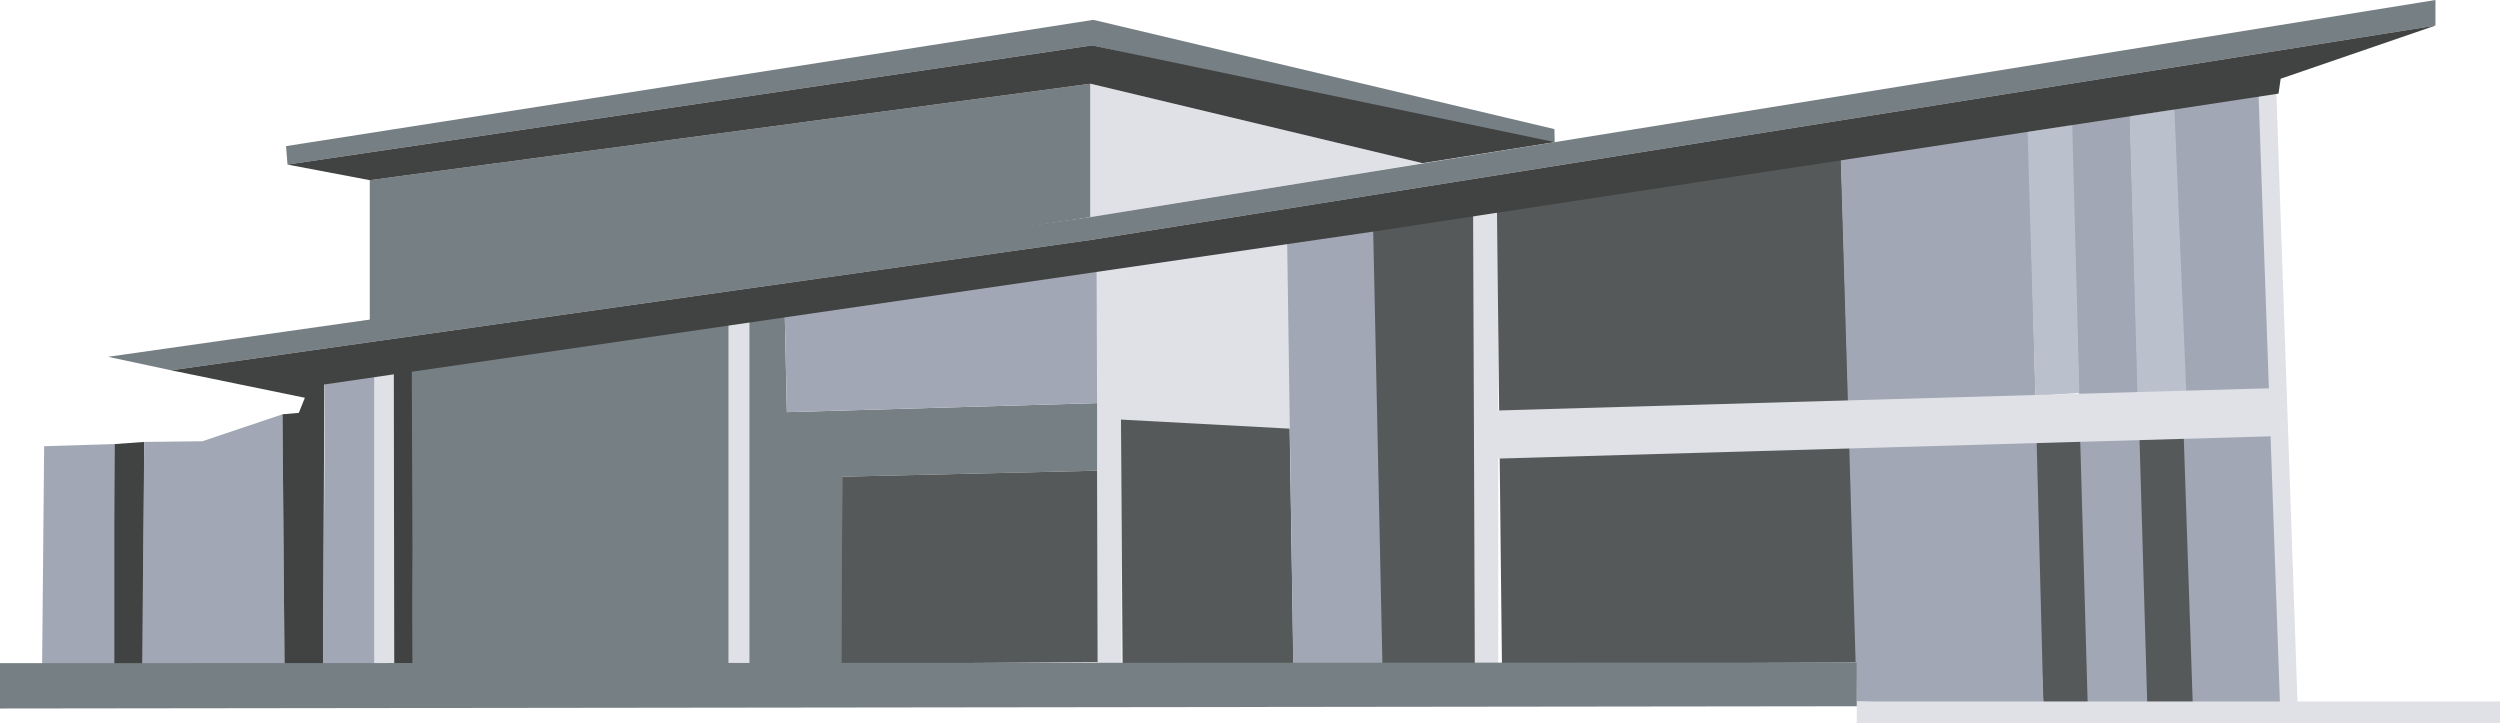 <svg xmlns="http://www.w3.org/2000/svg" viewBox="0 0 520.46 150.5"><defs><style>.cls-1{fill:#767f84;}.cls-2{fill:#dfe1e6;}.cls-3{fill:#414242;}.cls-4{fill:#565959;}.cls-5{fill:#a1a7b5;}.cls-6{fill:#bac0cc;}</style></defs><g id="Layer_2" data-name="Layer 2"><g id="bldg"><g id="house"><g id="_Group_" data-name="&lt;Group&gt;"><polygon id="L-wall" class="cls-1" points="76.98 67.93 76.98 37.51 227.02 17.43 227.02 45.19 76.98 67.93"/><polygon id="R-wall" class="cls-2" points="227.02 45.19 227.02 17.43 296.14 33.97 227.02 45.19"/><polygon id="roof-edge" class="cls-1" points="323.61 26.88 227.61 4.13 59.55 30.42 59.85 34.26 227.32 9.45 319.76 29.83 323.66 29.59 323.61 26.88"/><polygon id="roof-under" class="cls-3" points="59.85 34.26 76.98 37.51 227.02 17.43 296.14 33.97 323.66 29.59 227.32 9.45 59.85 34.26"/><rect id="column01" class="cls-2" x="77.92" y="76.19" width="4.1" height="64.88"/><rect id="column02" class="cls-2" x="151.67" y="66.89" width="4.35" height="73.84"/><rect id="column03" class="cls-2" x="228.31" y="54.93" width="5.18" height="86.53"/><rect id="column04" class="cls-2" x="306.73" y="42.52" width="5.18" height="98.86"/><rect id="column05" class="cls-2" x="388.17" y="30.11" width="5.46" height="118.04" transform="translate(-3.12 14.98) rotate(-2.19)"/><polygon id="column06" class="cls-2" points="478.36 147.83 473.71 147.98 469.07 17.28 473.8 16.39 478.36 147.83"/><polygon id="sky_in_windows" data-name="sky in windows" class="cls-2" points="232.34 87.72 269.55 89.49 268.37 47.55 233.49 54.93 232.34 87.72"/><polygon id="kitchen" class="cls-1" points="85.4 76.06 151.67 66.89 151.67 140.73 86.02 141.07 85.4 76.06"/><polygon id="roof-edge-2" data-name="roof-edge" class="cls-1" points="22.48 74.28 227.02 45.19 323.66 29.59 507.02 0 507.02 5.32 227.32 49.92 35.63 77.09 22.48 74.28"/><polygon id="living-room" class="cls-1" points="156.01 66.89 163.37 65.42 163.81 85.8 228.39 83.92 228.39 97.99 175.33 99.24 175.33 139.71 156.01 140.73 156.01 66.89"/><g id="windows-dark"><polygon id="_01" data-name="01" class="cls-3" points="23.81 92.45 30.02 92 29.79 139.41 23.59 139.41 23.81 92.45"/><polygon id="_02" data-name="02" class="cls-4" points="175.33 99.24 228.39 97.99 228.5 137.86 175.22 138.19 175.33 99.24"/><polygon id="_03" data-name="03" class="cls-4" points="233.37 87.35 268.48 89.24 269.26 138.08 233.7 138.19 233.37 87.35"/><polygon id="_04" data-name="04" class="cls-4" points="285.65 47.81 306.69 44.71 307.03 138.86 287.53 138.86 285.65 47.81"/><polygon id="_05" data-name="05" class="cls-4" points="311.64 43.42 383.27 32.64 386.52 137.93 312.68 138.23 311.64 43.42"/><g id="_06" data-name="06"><polygon class="cls-4" points="422.85 91.27 455.19 90.53 457.4 146.79 425.43 147.38 422.85 91.27"/></g></g><g id="brick"><polygon id="brick-2" data-name="brick" class="cls-5" points="9.19 92.89 23.81 92.45 23.81 140.3 8.75 140.3 9.19 92.89"/><polygon id="brick-3" data-name="brick" class="cls-5" points="30.02 92 42.13 91.86 58.81 86.25 59.26 142.07 29.57 141.18 30.02 92"/><polygon id="brick-4" data-name="brick" class="cls-5" points="67.67 78.27 77.92 76.19 77.92 141.07 67.23 140.74 67.67 78.27"/><polygon id="brick-5" data-name="brick" class="cls-5" points="383.12 29.83 422.25 24.52 425.43 147.38 386.55 146.03 383.12 29.83"/><polygon id="brick-6" data-name="brick" class="cls-5" points="431.12 23.19 443.37 21.56 447.07 148.12 434.66 147.83 431.12 23.19"/><polygon id="brick-7" data-name="brick" class="cls-5" points="452.23 20.23 470.1 16.98 474.68 147.24 456.52 147.24 452.23 20.23"/><polygon id="brick-8" data-name="brick" class="cls-5" points="267.93 47.7 285.8 44.45 287.87 141.63 269.26 141.18 267.93 47.7"/><polygon id="brick-9" data-name="brick" class="cls-5" points="163.37 65.42 228.31 54.93 228.39 83.92 163.81 85.8 163.37 65.42"/></g><polygon id="light-windowL" class="cls-6" points="422.11 27.45 431.41 25.99 432.89 81.81 423.73 82.41 422.11 27.45"/><polygon id="light-windowR" class="cls-6" points="443.37 24.2 452.68 22.74 455.15 81.57 445 82.16 443.37 24.2"/><rect id="patio-light" class="cls-2" x="386.55" y="146.03" width="133.92" height="4.47"/><rect id="mid-line" class="cls-2" x="307.98" y="83.16" width="166.2" height="10.01" transform="translate(-2.38 11.31) rotate(-1.65)"/><polygon id="roof-under-2" data-name="roof-under" class="cls-3" points="35.63 77.09 63.47 82.81 62.21 85.95 58.81 86.25 59.26 142.07 67.23 140.74 67.53 80.04 81.99 77.93 82.07 140.41 85.95 139.19 85.73 77.39 286.39 48.14 474.35 19.49 474.8 16.39 507.02 5.32 227.32 49.92 35.63 77.09"/><polygon id="patio-house" class="cls-1" points="386.55 147.03 0 147.5 0 138.06 386.52 137.93 386.55 147.03"/></g></g></g></g></svg>